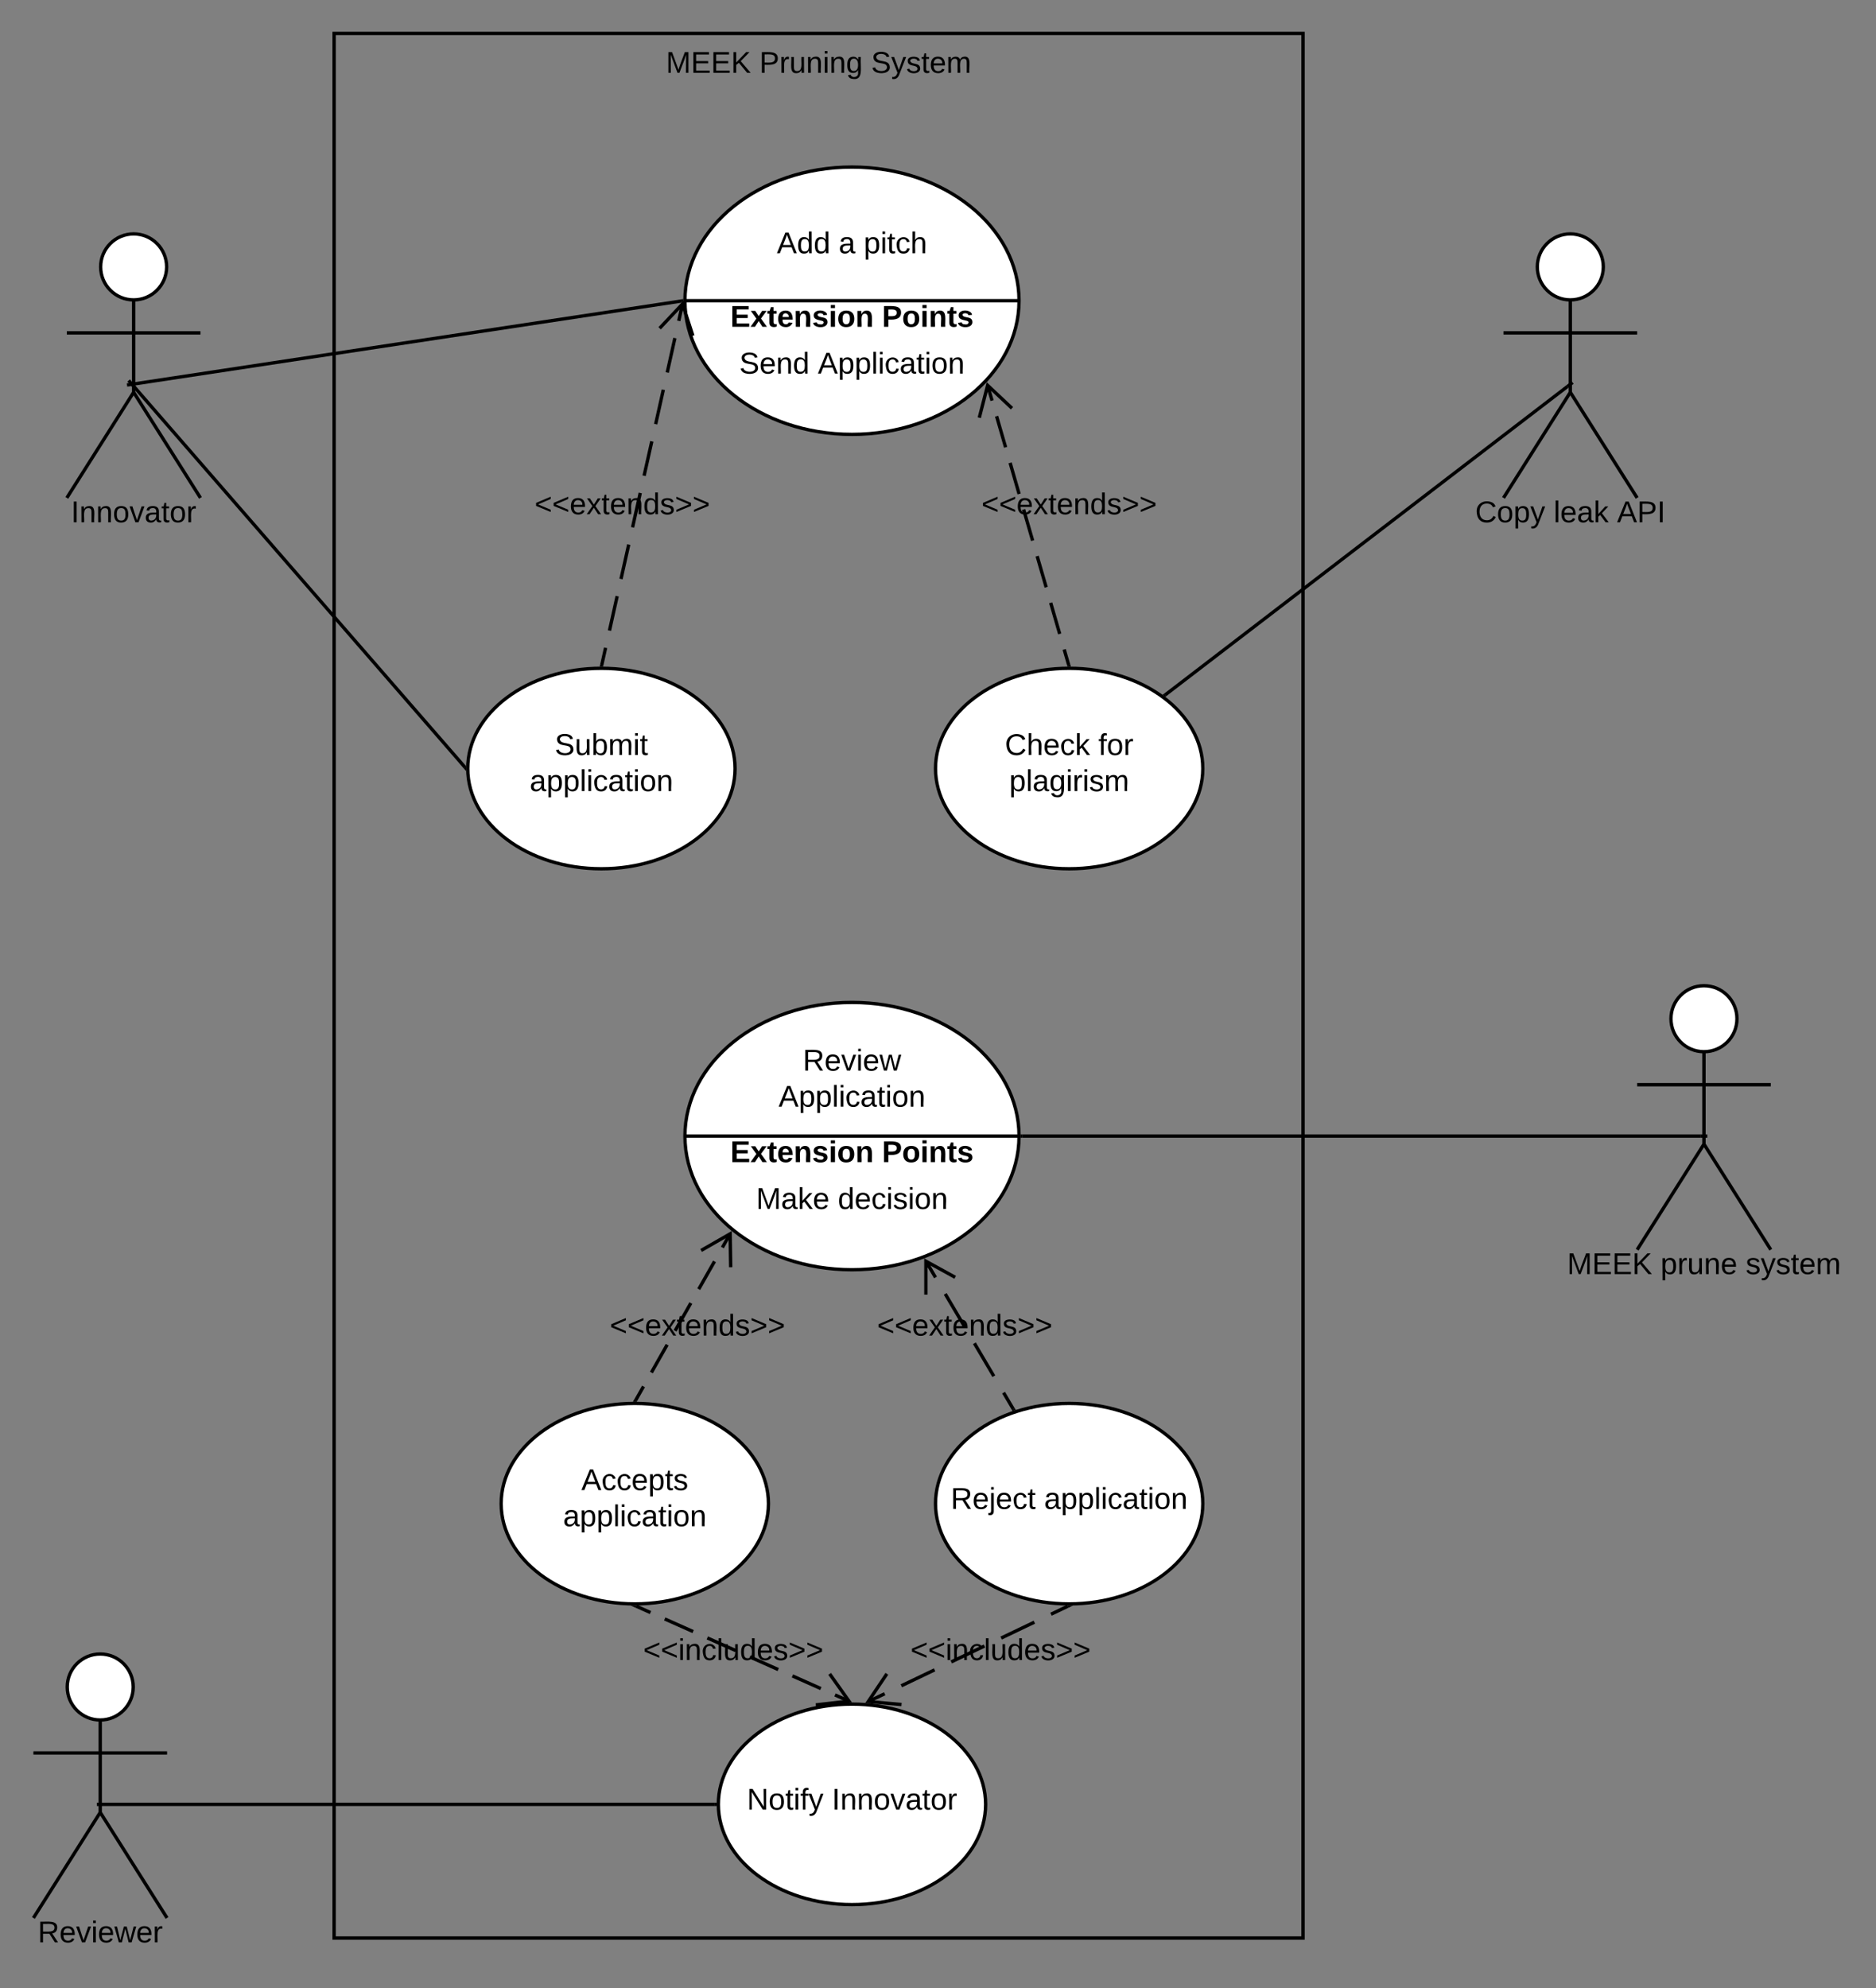 <svg xmlns="http://www.w3.org/2000/svg" xmlns:xlink="http://www.w3.org/1999/xlink" xmlns:lucid="lucid" width="1122.98" height="1190"><rect width="100%" height="100%" fill="#808080" stroke="none"/><g transform="translate(-120 -100)" lucid:page-tab-id="zpWLkF16gv4y"><path d="M320 120h580v1140H320z" stroke="#000" stroke-width="2" fill-opacity="0"/><use xlink:href="#a" transform="matrix(1,0,0,1,328,128) translate(190.6 15.6)"/><use xlink:href="#b" transform="matrix(1,0,0,1,328,128) translate(246.55 15.6)"/><use xlink:href="#c" transform="matrix(1,0,0,1,328,128) translate(313.45 15.6)"/><path d="M219.75 259.75c0 10.9-8.84 19.75-19.75 19.75-10.9 0-19.75-8.84-19.75-19.75 0-10.9 8.84-19.75 19.75-19.75 10.9 0 19.75 8.84 19.75 19.75z" stroke="#000" stroke-width="2" fill="#fff"/><path d="M200 279.5v55.3l40 63.2m-40-63.2L160 398m0-98.75h80" stroke="#000" stroke-width="2" fill="none"/><path d="M160 240h80v180h-80z" fill="none"/><use xlink:href="#d" transform="matrix(1,0,0,1,80,398) translate(82.525 14.6)"/><path d="M1079.75 259.75c0 10.9-8.84 19.75-19.75 19.75-10.9 0-19.75-8.84-19.75-19.75 0-10.9 8.84-19.75 19.75-19.75 10.9 0 19.75 8.84 19.75 19.75z" stroke="#000" stroke-width="2" fill="#fff"/><path d="M1060 279.5v55.3l40 63.2m-40-63.2l-40 63.2m0-98.75h80" stroke="#000" stroke-width="2" fill="none"/><path d="M1020 240h80v180h-80z" fill="none"/><use xlink:href="#e" transform="matrix(1,0,0,1,940,398) translate(63.05 14.6)"/><use xlink:href="#f" transform="matrix(1,0,0,1,940,398) translate(110 14.6)"/><use xlink:href="#g" transform="matrix(1,0,0,1,940,398) translate(147.95 14.6)"/><path d="M730 280c0 44.18-44.77 80-100 80s-100-35.82-100-80 44.77-80 100-80 100 35.82 100 80zm-200 0h200" stroke="#000" stroke-width="2" fill="#fff"/><use xlink:href="#h" transform="matrix(1,0,0,1,560,216) translate(25.025 35.6)"/><use xlink:href="#i" transform="matrix(1,0,0,1,560,216) translate(62.025 35.6)"/><use xlink:href="#j" transform="matrix(1,0,0,1,560,216) translate(77.025 35.6)"/><use xlink:href="#k" transform="matrix(1,0,0,1,560,304) translate(2.575 19.6)"/><use xlink:href="#l" transform="matrix(1,0,0,1,560,304) translate(49.575 19.6)"/><use xlink:href="#m" transform="matrix(1,0,0,1,530,280) translate(27.175 15.6)"/><use xlink:href="#n" transform="matrix(1,0,0,1,530,280) translate(117.975 15.6)"/><path d="M528.6 281.77l-2.3 10.3m-2.3 10.3l-4.6 20.6m-2.32 10.3l-4.6 20.6m-2.3 10.3l-4.62 20.58m-2.3 10.3l-4.6 20.6m-2.3 10.3l-4.62 20.6m-2.3 10.28l-4.6 20.6m-2.32 10.3l-2.3 10.3M534.75 300.94l-6.18-19.02-13.7 14.57" stroke="#000" stroke-width="2" fill="none"/><path d="M481.2 498.22l-.18.8-1-.02h-1.04l.27-1.22z"/><path d="M560 560c0 33.14-35.82 60-80 60s-80-26.86-80-60 35.82-60 80-60 80 26.86 80 60z" stroke="#000" stroke-width="2" fill="#fff"/><use xlink:href="#o" transform="matrix(1,0,0,1,400,500) translate(52.055 51.9)"/><use xlink:href="#p" transform="matrix(1,0,0,1,400,500) translate(37.08 73.5)"/><path d="M711.16 330.5l2.7 9.3m2.7 9.32l5.4 18.62m2.7 9.3l5.38 18.62m2.7 9.3l5.4 18.62m2.7 9.3l5.4 18.62m2.7 9.3l5.4 18.62m2.68 9.3l2.7 9.32M725.77 344.35l-14.57-13.7-5 19.37" stroke="#000" stroke-width="2" fill="none"/><path d="M761.05 499.03L760 499h-1.04l-.2-.7 1.9-.56z"/><path d="M840 560c0 33.14-35.82 60-80 60s-80-26.86-80-60 35.82-60 80-60 80 26.86 80 60z" stroke="#000" stroke-width="2" fill="#fff"/><use xlink:href="#q" transform="matrix(1,0,0,1,680,500) translate(41.555 51.9)"/><use xlink:href="#r" transform="matrix(1,0,0,1,680,500) translate(97.505 51.9)"/><use xlink:href="#s" transform="matrix(1,0,0,1,680,500) translate(44.13 73.5)"/><path d="M817.55 515.88l240.66-184.5" stroke="#000" stroke-width="2" fill="none"/><path d="M818.17 516.66l-.6.46-1.53-1.18-.12-.08 1.04-.8z"/><path d="M1058.2 331.4l3.18-2.46M199.66 330.75l198.68 228.5M199.67 330.77l-2.64-3.03" stroke="#000" stroke-width="2" fill="none"/><path d="M399 560v.4l.05 1.18-1.48-1.7 1.47-1.28z"/><path d="M200 329.85l328-49.7M200 329.85l-3.97.6" stroke="#000" stroke-width="2" fill="none"/><path d="M529 280v1l-.86.14-.3-1.98 1.2-.18z"/><path d="M730 780c0 44.18-44.77 80-100 80s-100-35.82-100-80 44.77-80 100-80 100 35.82 100 80zm-200 0h200" stroke="#000" stroke-width="2" fill="#fff"/><use xlink:href="#t" transform="matrix(1,0,0,1,560,716) translate(40.575 24.8)"/><use xlink:href="#l" transform="matrix(1,0,0,1,560,716) translate(26.075 46.4)"/><use xlink:href="#u" transform="matrix(1,0,0,1,560,804) translate(12.575 19.6)"/><use xlink:href="#v" transform="matrix(1,0,0,1,560,804) translate(61.525 19.6)"/><use xlink:href="#m" transform="matrix(1,0,0,1,530,780) translate(27.175 15.6)"/><use xlink:href="#n" transform="matrix(1,0,0,1,530,780) translate(117.975 15.6)"/><path d="M1159.75 709.75c0 10.9-8.84 19.75-19.75 19.75-10.9 0-19.75-8.84-19.75-19.75 0-10.9 8.84-19.75 19.75-19.75 10.9 0 19.75 8.84 19.75 19.75z" stroke="#000" stroke-width="2" fill="#fff"/><path d="M1140 729.5v55.3l40 63.2m-40-63.2l-40 63.2m0-98.75h80" stroke="#000" stroke-width="2" fill="none"/><path d="M1100 690h80v180h-80z" fill="none"/><use xlink:href="#a" transform="matrix(1,0,0,1,1020,848) translate(38.075 14.6)"/><use xlink:href="#w" transform="matrix(1,0,0,1,1020,848) translate(94.025 14.6)"/><use xlink:href="#x" transform="matrix(1,0,0,1,1020,848) translate(144.975 14.6)"/><path d="M732 780h406" stroke="#000" stroke-width="2" fill="none"/><path d="M732.03 781h-1.05l.02-1v-1h1.03z"/><path d="M1137.97 780h4.03M557.13 838.38l-4.72 8.3m-4.7 8.33l-9.45 16.63m-4.72 8.3l-9.44 16.64m-4.73 8.3l-9.44 16.64m-4.72 8.32l-4.7 8.3M557.4 858.5l-.34-20-17.36 9.95" stroke="#000" stroke-width="2" fill="none"/><path d="M501.38 938.6l-.25.43L500 939H498.85l.8-1.4z"/><path d="M580 1000c0 33.14-35.82 60-80 60s-80-26.86-80-60 35.82-60 80-60 80 26.86 80 60z" stroke="#000" stroke-width="2" fill="#fff"/><use xlink:href="#y" transform="matrix(1,0,0,1,420,940) translate(48.005 51.9)"/><use xlink:href="#p" transform="matrix(1,0,0,1,420,940) translate(37.08 73.5)"/><path d="M840 1000c0 33.14-35.82 60-80 60s-80-26.86-80-60 35.82-60 80-60 80 26.86 80 60z" stroke="#000" stroke-width="2" fill="#fff"/><use xlink:href="#z" transform="matrix(1,0,0,1,680,940) translate(9.13 63.15)"/><use xlink:href="#p" transform="matrix(1,0,0,1,680,940) translate(65.03 63.15)"/><path d="M674.18 854.77l5.82 9.84m5.82 9.86l11.64 19.7m5.82 9.85l11.63 19.7m5.83 9.85l5.82 9.85M691.78 864.53l-17.53-9.64v20" stroke="#000" stroke-width="2" fill="none"/><path d="M728.04 943.95l-.73.22-1.2.44-.42-.72 1.72-1z"/><path d="M710 1180c0 33.14-35.82 60-80 60s-80-26.86-80-60 35.82-60 80-60 80 26.86 80 60z" stroke="#000" stroke-width="2" fill="#fff"/><use xlink:href="#A" transform="matrix(1,0,0,1,550,1120) translate(17.08 63.15)"/><use xlink:href="#B" transform="matrix(1,0,0,1,550,1120) translate(67.98 63.15)"/><path d="M500.9 1061.4l8.5 3.8m8.5 3.8l17 7.57m8.5 3.8l16.98 7.57m8.5 3.8l16.98 7.57m8.5 3.8l17 7.58m8.48 3.8l8.5 3.78" stroke="#000" stroke-width="2" fill="none"/><path d="M500 1061h1.12l-.6 1.33-3.16-1.4z"/><path d="M608.34 1120.48l19.87-2.28-11.57-16.3M759.1 1061.43l-9.96 4.76m-9.96 4.75l-19.9 9.52m-9.97 4.75l-19.9 9.52m-9.97 4.76l-19.9 9.52m-9.97 4.76l-9.96 4.76" stroke="#000" stroke-width="2" fill="none"/><path d="M759.5 1062.34l-.65-1.38 1.14.04h.92l1.53-.06z"/><path d="M650.88 1101.86l-11.15 16.6 19.93 1.78M548 1180H182" stroke="#000" stroke-width="2" fill="none"/><path d="M549 1180v.4l.03.6h-1.06v-2h1.06z"/><path d="M182.03 1180H178" stroke="#000" stroke-width="2" fill="none"/><path d="M199.75 1109.75c0 10.9-8.84 19.75-19.75 19.75-10.9 0-19.75-8.84-19.75-19.75 0-10.9 8.84-19.75 19.75-19.75 10.9 0 19.75 8.84 19.75 19.75z" stroke="#000" stroke-width="2" fill="#fff"/><path d="M180 1129.5v55.3l40 63.2m-40-63.2l-40 63.2m0-98.75h80" stroke="#000" stroke-width="2" fill="none"/><path d="M140 1090h80v180h-80z" fill="none"/><g><use xlink:href="#C" transform="matrix(1,0,0,1,60,1248) translate(82.6 14.6)"/></g><path d="M500 1074.2h117.9v31.6H500z" fill="#fff" fill-opacity="0"/><g><use xlink:href="#D" transform="matrix(1,0,0,1,505,1079.2) translate(0 14.4)"/></g><path d="M640 880h117.9v31.6H640z" fill="#fff" fill-opacity="0"/><g><use xlink:href="#E" transform="matrix(1,0,0,1,645,885) translate(0 14.4)"/></g><path d="M660 1074.2h117.9v31.6H660z" fill="#fff" fill-opacity="0"/><g><use xlink:href="#D" transform="matrix(1,0,0,1,665,1079.2) translate(0 14.4)"/></g><path d="M480 880h115v31.6H480z" fill="#fff" fill-opacity="0"/><g><use xlink:href="#E" transform="matrix(1,0,0,1,485,885) translate(0 14.4)"/></g><path d="M702.5 388.4h115V420h-115z" fill="#fff" fill-opacity="0"/><g><use xlink:href="#E" transform="matrix(1,0,0,1,707.5,393.4) translate(0 14.4)"/></g><path d="M435 388.4h115V420H435z" fill="#fff" fill-opacity="0"/><g><use xlink:href="#E" transform="matrix(1,0,0,1,440,393.4) translate(0 14.4)"/></g><defs><path d="M240 0l2-218c-23 76-54 145-80 218h-23L58-218 59 0H30v-248h44l77 211c21-75 51-140 76-211h43V0h-30" id="F"/><path d="M30 0v-248h187v28H63v79h144v27H63v87h162V0H30" id="G"/><path d="M194 0L95-120 63-95V0H30v-248h33v124l119-124h40L117-140 236 0h-42" id="H"/><g id="a"><use transform="matrix(0.05,0,0,0.05,0,0)" xlink:href="#F"/><use transform="matrix(0.05,0,0,0.05,14.95,0)" xlink:href="#G"/><use transform="matrix(0.05,0,0,0.05,26.95,0)" xlink:href="#G"/><use transform="matrix(0.05,0,0,0.05,38.95,0)" xlink:href="#H"/></g><path d="M30-248c87 1 191-15 191 75 0 78-77 80-158 76V0H30v-248zm33 125c57 0 124 11 124-50 0-59-68-47-124-48v98" id="I"/><path d="M114-163C36-179 61-72 57 0H25l-1-190h30c1 12-1 29 2 39 6-27 23-49 58-41v29" id="J"/><path d="M84 4C-5 8 30-112 23-190h32v120c0 31 7 50 39 49 72-2 45-101 50-169h31l1 190h-30c-1-10 1-25-2-33-11 22-28 36-60 37" id="K"/><path d="M117-194c89-4 53 116 60 194h-32v-121c0-31-8-49-39-48C34-167 62-67 57 0H25l-1-190h30c1 10-1 24 2 32 11-22 29-35 61-36" id="L"/><path d="M24-231v-30h32v30H24zM24 0v-190h32V0H24" id="M"/><path d="M177-190C167-65 218 103 67 71c-23-6-38-20-44-43l32-5c15 47 100 32 89-28v-30C133-14 115 1 83 1 29 1 15-40 15-95c0-56 16-97 71-98 29-1 48 16 59 35 1-10 0-23 2-32h30zM94-22c36 0 50-32 50-73 0-42-14-75-50-75-39 0-46 34-46 75s6 73 46 73" id="N"/><g id="b"><use transform="matrix(0.05,0,0,0.05,0,0)" xlink:href="#I"/><use transform="matrix(0.05,0,0,0.05,12,0)" xlink:href="#J"/><use transform="matrix(0.05,0,0,0.05,17.95,0)" xlink:href="#K"/><use transform="matrix(0.05,0,0,0.05,27.95,0)" xlink:href="#L"/><use transform="matrix(0.05,0,0,0.05,37.95,0)" xlink:href="#M"/><use transform="matrix(0.05,0,0,0.05,41.9,0)" xlink:href="#L"/><use transform="matrix(0.05,0,0,0.05,51.9,0)" xlink:href="#N"/></g><path d="M185-189c-5-48-123-54-124 2 14 75 158 14 163 119 3 78-121 87-175 55-17-10-28-26-33-46l33-7c5 56 141 63 141-1 0-78-155-14-162-118-5-82 145-84 179-34 5 7 8 16 11 25" id="O"/><path d="M179-190L93 31C79 59 56 82 12 73V49c39 6 53-20 64-50L1-190h34L92-34l54-156h33" id="P"/><path d="M135-143c-3-34-86-38-87 0 15 53 115 12 119 90S17 21 10-45l28-5c4 36 97 45 98 0-10-56-113-15-118-90-4-57 82-63 122-42 12 7 21 19 24 35" id="Q"/><path d="M59-47c-2 24 18 29 38 22v24C64 9 27 4 27-40v-127H5v-23h24l9-43h21v43h35v23H59v120" id="R"/><path d="M100-194c63 0 86 42 84 106H49c0 40 14 67 53 68 26 1 43-12 49-29l28 8c-11 28-37 45-77 45C44 4 14-33 15-96c1-61 26-98 85-98zm52 81c6-60-76-77-97-28-3 7-6 17-6 28h103" id="S"/><path d="M210-169c-67 3-38 105-44 169h-31v-121c0-29-5-50-35-48C34-165 62-65 56 0H25l-1-190h30c1 10-1 24 2 32 10-44 99-50 107 0 11-21 27-35 58-36 85-2 47 119 55 194h-31v-121c0-29-5-49-35-48" id="T"/><g id="c"><use transform="matrix(0.05,0,0,0.05,0,0)" xlink:href="#O"/><use transform="matrix(0.05,0,0,0.05,12,0)" xlink:href="#P"/><use transform="matrix(0.05,0,0,0.05,21,0)" xlink:href="#Q"/><use transform="matrix(0.05,0,0,0.05,30,0)" xlink:href="#R"/><use transform="matrix(0.05,0,0,0.05,35,0)" xlink:href="#S"/><use transform="matrix(0.05,0,0,0.05,45,0)" xlink:href="#T"/></g><path d="M33 0v-248h34V0H33" id="U"/><path d="M100-194c62-1 85 37 85 99 1 63-27 99-86 99S16-35 15-95c0-66 28-99 85-99zM99-20c44 1 53-31 53-75 0-43-8-75-51-75s-53 32-53 75 10 74 51 75" id="V"/><path d="M108 0H70L1-190h34L89-25l56-165h34" id="W"/><path d="M141-36C126-15 110 5 73 4 37 3 15-17 15-53c-1-64 63-63 125-63 3-35-9-54-41-54-24 1-41 7-42 31l-33-3c5-37 33-52 76-52 45 0 72 20 72 64v82c-1 20 7 32 28 27v20c-31 9-61-2-59-35zM48-53c0 20 12 33 32 33 41-3 63-29 60-74-43 2-92-5-92 41" id="X"/><g id="d"><use transform="matrix(0.05,0,0,0.05,0,0)" xlink:href="#U"/><use transform="matrix(0.05,0,0,0.05,5,0)" xlink:href="#L"/><use transform="matrix(0.05,0,0,0.05,15,0)" xlink:href="#L"/><use transform="matrix(0.05,0,0,0.05,25,0)" xlink:href="#V"/><use transform="matrix(0.05,0,0,0.05,35,0)" xlink:href="#W"/><use transform="matrix(0.05,0,0,0.05,44,0)" xlink:href="#X"/><use transform="matrix(0.05,0,0,0.05,54,0)" xlink:href="#R"/><use transform="matrix(0.05,0,0,0.05,59,0)" xlink:href="#V"/><use transform="matrix(0.05,0,0,0.05,69,0)" xlink:href="#J"/></g><path d="M212-179c-10-28-35-45-73-45-59 0-87 40-87 99 0 60 29 101 89 101 43 0 62-24 78-52l27 14C228-24 195 4 139 4 59 4 22-46 18-125c-6-104 99-153 187-111 19 9 31 26 39 46" id="Y"/><path d="M115-194c55 1 70 41 70 98S169 2 115 4C84 4 66-9 55-30l1 105H24l-1-265h31l2 30c10-21 28-34 59-34zm-8 174c40 0 45-34 45-75s-6-73-45-74c-42 0-51 32-51 76 0 43 10 73 51 73" id="Z"/><g id="e"><use transform="matrix(0.05,0,0,0.05,0,0)" xlink:href="#Y"/><use transform="matrix(0.05,0,0,0.05,12.95,0)" xlink:href="#V"/><use transform="matrix(0.05,0,0,0.05,22.95,0)" xlink:href="#Z"/><use transform="matrix(0.05,0,0,0.05,32.95,0)" xlink:href="#P"/></g><path d="M24 0v-261h32V0H24" id="aa"/><path d="M143 0L79-87 56-68V0H24v-261h32v163l83-92h37l-77 82L181 0h-38" id="ab"/><g id="f"><use transform="matrix(0.05,0,0,0.05,0,0)" xlink:href="#aa"/><use transform="matrix(0.05,0,0,0.05,3.95,0)" xlink:href="#S"/><use transform="matrix(0.05,0,0,0.05,13.95,0)" xlink:href="#X"/><use transform="matrix(0.05,0,0,0.05,23.95,0)" xlink:href="#ab"/></g><path d="M205 0l-28-72H64L36 0H1l101-248h38L239 0h-34zm-38-99l-47-123c-12 45-31 82-46 123h93" id="ac"/><g id="g"><use transform="matrix(0.05,0,0,0.05,0,0)" xlink:href="#ac"/><use transform="matrix(0.05,0,0,0.05,12,0)" xlink:href="#I"/><use transform="matrix(0.05,0,0,0.05,24,0)" xlink:href="#U"/></g><path d="M85-194c31 0 48 13 60 33l-1-100h32l1 261h-30c-2-10 0-23-3-31C134-8 116 4 85 4 32 4 16-35 15-94c0-66 23-100 70-100zm9 24c-40 0-46 34-46 75 0 40 6 74 45 74 42 0 51-32 51-76 0-42-9-74-50-73" id="ad"/><g id="h"><use transform="matrix(0.05,0,0,0.05,0,0)" xlink:href="#ac"/><use transform="matrix(0.05,0,0,0.05,12,0)" xlink:href="#ad"/><use transform="matrix(0.05,0,0,0.05,22,0)" xlink:href="#ad"/></g><use transform="matrix(0.05,0,0,0.05,0,0)" xlink:href="#X" id="i"/><path d="M96-169c-40 0-48 33-48 73s9 75 48 75c24 0 41-14 43-38l32 2c-6 37-31 61-74 61-59 0-76-41-82-99-10-93 101-131 147-64 4 7 5 14 7 22l-32 3c-4-21-16-35-41-35" id="ae"/><path d="M106-169C34-169 62-67 57 0H25v-261h32l-1 103c12-21 28-36 61-36 89 0 53 116 60 194h-32v-121c2-32-8-49-39-48" id="af"/><g id="j"><use transform="matrix(0.05,0,0,0.05,0,0)" xlink:href="#Z"/><use transform="matrix(0.05,0,0,0.05,10,0)" xlink:href="#M"/><use transform="matrix(0.05,0,0,0.05,13.95,0)" xlink:href="#R"/><use transform="matrix(0.05,0,0,0.05,18.95,0)" xlink:href="#ae"/><use transform="matrix(0.05,0,0,0.05,27.95,0)" xlink:href="#af"/></g><g id="k"><use transform="matrix(0.05,0,0,0.05,0,0)" xlink:href="#O"/><use transform="matrix(0.05,0,0,0.05,12,0)" xlink:href="#S"/><use transform="matrix(0.05,0,0,0.05,22,0)" xlink:href="#L"/><use transform="matrix(0.05,0,0,0.05,32,0)" xlink:href="#ad"/></g><g id="l"><use transform="matrix(0.05,0,0,0.05,0,0)" xlink:href="#ac"/><use transform="matrix(0.05,0,0,0.05,12,0)" xlink:href="#Z"/><use transform="matrix(0.05,0,0,0.05,22,0)" xlink:href="#Z"/><use transform="matrix(0.05,0,0,0.05,32,0)" xlink:href="#aa"/><use transform="matrix(0.05,0,0,0.05,35.95,0)" xlink:href="#M"/><use transform="matrix(0.05,0,0,0.05,39.9,0)" xlink:href="#ae"/><use transform="matrix(0.05,0,0,0.05,48.9,0)" xlink:href="#X"/><use transform="matrix(0.05,0,0,0.05,58.9,0)" xlink:href="#R"/><use transform="matrix(0.05,0,0,0.05,63.9,0)" xlink:href="#M"/><use transform="matrix(0.05,0,0,0.05,67.85,0)" xlink:href="#V"/><use transform="matrix(0.05,0,0,0.05,77.85,0)" xlink:href="#L"/></g><path d="M24 0v-248h195v40H76v63h132v40H76v65h150V0H24" id="ag"/><path d="M144 0l-44-69L55 0H2l70-98-66-92h53l41 62 40-62h54l-67 91 71 99h-54" id="ah"/><path d="M115-3C79 11 28 4 28-45v-112H4v-33h27l15-45h31v45h36v33H77v99c-1 23 16 31 38 25v30" id="ai"/><path d="M185-48c-13 30-37 53-82 52C43 2 14-33 14-96s30-98 90-98c62 0 83 45 84 108H66c0 31 8 55 39 56 18 0 30-7 34-22zm-45-69c5-46-57-63-70-21-2 6-4 13-4 21h74" id="aj"/><path d="M135-194c87-1 58 113 63 194h-50c-7-57 23-157-34-157-59 0-34 97-39 157H25l-1-190h47c2 12-1 28 3 38 12-26 28-41 61-42" id="ak"/><path d="M137-138c1-29-70-34-71-4 15 46 118 7 119 86 1 83-164 76-172 9l43-7c4 19 20 25 44 25 33 8 57-30 24-41C81-84 22-81 20-136c-2-80 154-74 161-7" id="al"/><path d="M25-224v-37h50v37H25zM25 0v-190h50V0H25" id="am"/><path d="M110-194c64 0 96 36 96 99 0 64-35 99-97 99-61 0-95-36-95-99 0-62 34-99 96-99zm-1 164c35 0 45-28 45-65 0-40-10-65-43-65-34 0-45 26-45 65 0 36 10 65 43 65" id="an"/><g id="m"><use transform="matrix(0.05,0,0,0.05,0,0)" xlink:href="#ag"/><use transform="matrix(0.05,0,0,0.05,12,0)" xlink:href="#ah"/><use transform="matrix(0.05,0,0,0.05,22,0)" xlink:href="#ai"/><use transform="matrix(0.05,0,0,0.05,27.95,0)" xlink:href="#aj"/><use transform="matrix(0.05,0,0,0.05,37.95,0)" xlink:href="#ak"/><use transform="matrix(0.05,0,0,0.05,48.9,0)" xlink:href="#al"/><use transform="matrix(0.05,0,0,0.05,58.9,0)" xlink:href="#am"/><use transform="matrix(0.05,0,0,0.05,63.9,0)" xlink:href="#an"/><use transform="matrix(0.05,0,0,0.05,74.85,0)" xlink:href="#ak"/></g><path d="M24-248c93 1 206-16 204 79-1 75-69 88-152 82V0H24v-248zm52 121c47 0 100 7 100-41 0-47-54-39-100-39v80" id="ao"/><g id="n"><use transform="matrix(0.05,0,0,0.05,0,0)" xlink:href="#ao"/><use transform="matrix(0.05,0,0,0.05,12,0)" xlink:href="#an"/><use transform="matrix(0.05,0,0,0.05,22.95,0)" xlink:href="#am"/><use transform="matrix(0.05,0,0,0.05,27.95,0)" xlink:href="#ak"/><use transform="matrix(0.05,0,0,0.05,38.9,0)" xlink:href="#ai"/><use transform="matrix(0.05,0,0,0.05,44.85,0)" xlink:href="#al"/></g><path d="M115-194c53 0 69 39 70 98 0 66-23 100-70 100C84 3 66-7 56-30L54 0H23l1-261h32v101c10-23 28-34 59-34zm-8 174c40 0 45-34 45-75 0-40-5-75-45-74-42 0-51 32-51 76 0 43 10 73 51 73" id="ap"/><g id="o"><use transform="matrix(0.05,0,0,0.05,0,0)" xlink:href="#O"/><use transform="matrix(0.05,0,0,0.05,12,0)" xlink:href="#K"/><use transform="matrix(0.05,0,0,0.05,22,0)" xlink:href="#ap"/><use transform="matrix(0.05,0,0,0.05,32,0)" xlink:href="#T"/><use transform="matrix(0.05,0,0,0.05,46.95,0)" xlink:href="#M"/><use transform="matrix(0.05,0,0,0.05,50.9,0)" xlink:href="#R"/></g><g id="p"><use transform="matrix(0.05,0,0,0.05,0,0)" xlink:href="#X"/><use transform="matrix(0.05,0,0,0.05,10,0)" xlink:href="#Z"/><use transform="matrix(0.05,0,0,0.05,20,0)" xlink:href="#Z"/><use transform="matrix(0.05,0,0,0.05,30,0)" xlink:href="#aa"/><use transform="matrix(0.05,0,0,0.05,33.95,0)" xlink:href="#M"/><use transform="matrix(0.05,0,0,0.05,37.9,0)" xlink:href="#ae"/><use transform="matrix(0.05,0,0,0.05,46.9,0)" xlink:href="#X"/><use transform="matrix(0.05,0,0,0.05,56.9,0)" xlink:href="#R"/><use transform="matrix(0.05,0,0,0.05,61.9,0)" xlink:href="#M"/><use transform="matrix(0.05,0,0,0.05,65.85,0)" xlink:href="#V"/><use transform="matrix(0.05,0,0,0.05,75.85,0)" xlink:href="#L"/></g><g id="q"><use transform="matrix(0.05,0,0,0.05,0,0)" xlink:href="#Y"/><use transform="matrix(0.05,0,0,0.05,12.95,0)" xlink:href="#af"/><use transform="matrix(0.05,0,0,0.05,22.95,0)" xlink:href="#S"/><use transform="matrix(0.05,0,0,0.05,32.95,0)" xlink:href="#ae"/><use transform="matrix(0.05,0,0,0.05,41.95,0)" xlink:href="#ab"/></g><path d="M101-234c-31-9-42 10-38 44h38v23H63V0H32v-167H5v-23h27c-7-52 17-82 69-68v24" id="aq"/><g id="r"><use transform="matrix(0.05,0,0,0.05,0,0)" xlink:href="#aq"/><use transform="matrix(0.05,0,0,0.05,5,0)" xlink:href="#V"/><use transform="matrix(0.05,0,0,0.05,15,0)" xlink:href="#J"/></g><g id="s"><use transform="matrix(0.05,0,0,0.05,0,0)" xlink:href="#Z"/><use transform="matrix(0.05,0,0,0.05,10,0)" xlink:href="#aa"/><use transform="matrix(0.05,0,0,0.05,13.95,0)" xlink:href="#X"/><use transform="matrix(0.05,0,0,0.05,23.95,0)" xlink:href="#N"/><use transform="matrix(0.05,0,0,0.05,33.95,0)" xlink:href="#M"/><use transform="matrix(0.05,0,0,0.05,37.9,0)" xlink:href="#J"/><use transform="matrix(0.05,0,0,0.05,43.85,0)" xlink:href="#M"/><use transform="matrix(0.05,0,0,0.05,47.8,0)" xlink:href="#Q"/><use transform="matrix(0.05,0,0,0.05,56.8,0)" xlink:href="#T"/></g><path d="M233-177c-1 41-23 64-60 70L243 0h-38l-65-103H63V0H30v-248c88 3 205-21 203 71zM63-129c60-2 137 13 137-47 0-61-80-42-137-45v92" id="ar"/><path d="M206 0h-36l-40-164L89 0H53L-1-190h32L70-26l43-164h34l41 164 42-164h31" id="as"/><g id="t"><use transform="matrix(0.05,0,0,0.05,0,0)" xlink:href="#ar"/><use transform="matrix(0.05,0,0,0.05,12.95,0)" xlink:href="#S"/><use transform="matrix(0.05,0,0,0.05,22.95,0)" xlink:href="#W"/><use transform="matrix(0.05,0,0,0.05,31.95,0)" xlink:href="#M"/><use transform="matrix(0.05,0,0,0.05,35.9,0)" xlink:href="#S"/><use transform="matrix(0.05,0,0,0.05,45.9,0)" xlink:href="#as"/></g><g id="u"><use transform="matrix(0.05,0,0,0.05,0,0)" xlink:href="#F"/><use transform="matrix(0.05,0,0,0.05,14.95,0)" xlink:href="#X"/><use transform="matrix(0.05,0,0,0.05,24.95,0)" xlink:href="#ab"/><use transform="matrix(0.05,0,0,0.05,33.95,0)" xlink:href="#S"/></g><g id="v"><use transform="matrix(0.05,0,0,0.05,0,0)" xlink:href="#ad"/><use transform="matrix(0.05,0,0,0.05,10,0)" xlink:href="#S"/><use transform="matrix(0.05,0,0,0.05,20,0)" xlink:href="#ae"/><use transform="matrix(0.05,0,0,0.05,29,0)" xlink:href="#M"/><use transform="matrix(0.05,0,0,0.05,32.95,0)" xlink:href="#Q"/><use transform="matrix(0.05,0,0,0.05,41.95,0)" xlink:href="#M"/><use transform="matrix(0.05,0,0,0.05,45.9,0)" xlink:href="#V"/><use transform="matrix(0.05,0,0,0.05,55.9,0)" xlink:href="#L"/></g><g id="w"><use transform="matrix(0.05,0,0,0.05,0,0)" xlink:href="#Z"/><use transform="matrix(0.05,0,0,0.05,10,0)" xlink:href="#J"/><use transform="matrix(0.05,0,0,0.05,15.95,0)" xlink:href="#K"/><use transform="matrix(0.05,0,0,0.05,25.95,0)" xlink:href="#L"/><use transform="matrix(0.05,0,0,0.05,35.95,0)" xlink:href="#S"/></g><g id="x"><use transform="matrix(0.05,0,0,0.05,0,0)" xlink:href="#Q"/><use transform="matrix(0.05,0,0,0.05,9,0)" xlink:href="#P"/><use transform="matrix(0.05,0,0,0.05,18,0)" xlink:href="#Q"/><use transform="matrix(0.05,0,0,0.05,27,0)" xlink:href="#R"/><use transform="matrix(0.05,0,0,0.05,32,0)" xlink:href="#S"/><use transform="matrix(0.05,0,0,0.05,42,0)" xlink:href="#T"/></g><g id="y"><use transform="matrix(0.05,0,0,0.05,0,0)" xlink:href="#ac"/><use transform="matrix(0.05,0,0,0.05,12,0)" xlink:href="#ae"/><use transform="matrix(0.05,0,0,0.05,21,0)" xlink:href="#ae"/><use transform="matrix(0.05,0,0,0.05,30,0)" xlink:href="#S"/><use transform="matrix(0.05,0,0,0.05,40,0)" xlink:href="#Z"/><use transform="matrix(0.05,0,0,0.05,50,0)" xlink:href="#R"/><use transform="matrix(0.05,0,0,0.05,55,0)" xlink:href="#Q"/></g><path d="M24-231v-30h32v30H24zM-9 49c24 4 33-6 33-30v-209h32V24c2 40-23 58-65 49V49" id="at"/><g id="z"><use transform="matrix(0.05,0,0,0.05,0,0)" xlink:href="#ar"/><use transform="matrix(0.05,0,0,0.05,12.95,0)" xlink:href="#S"/><use transform="matrix(0.05,0,0,0.05,22.95,0)" xlink:href="#at"/><use transform="matrix(0.05,0,0,0.05,26.9,0)" xlink:href="#S"/><use transform="matrix(0.05,0,0,0.05,36.9,0)" xlink:href="#ae"/><use transform="matrix(0.05,0,0,0.05,45.9,0)" xlink:href="#R"/></g><path d="M190 0L58-211 59 0H30v-248h39L202-35l-2-213h31V0h-41" id="au"/><g id="A"><use transform="matrix(0.05,0,0,0.05,0,0)" xlink:href="#au"/><use transform="matrix(0.05,0,0,0.05,12.95,0)" xlink:href="#V"/><use transform="matrix(0.05,0,0,0.05,22.95,0)" xlink:href="#R"/><use transform="matrix(0.05,0,0,0.05,27.95,0)" xlink:href="#M"/><use transform="matrix(0.05,0,0,0.05,31.9,0)" xlink:href="#aq"/><use transform="matrix(0.05,0,0,0.05,36.9,0)" xlink:href="#P"/></g><g id="B"><use transform="matrix(0.05,0,0,0.05,0,0)" xlink:href="#U"/><use transform="matrix(0.05,0,0,0.05,5,0)" xlink:href="#L"/><use transform="matrix(0.05,0,0,0.05,15,0)" xlink:href="#L"/><use transform="matrix(0.05,0,0,0.05,25,0)" xlink:href="#V"/><use transform="matrix(0.05,0,0,0.05,35,0)" xlink:href="#W"/><use transform="matrix(0.05,0,0,0.05,44,0)" xlink:href="#X"/><use transform="matrix(0.05,0,0,0.05,54,0)" xlink:href="#R"/><use transform="matrix(0.05,0,0,0.05,59,0)" xlink:href="#V"/><use transform="matrix(0.05,0,0,0.05,69,0)" xlink:href="#J"/></g><g id="C"><use transform="matrix(0.05,0,0,0.05,0,0)" xlink:href="#ar"/><use transform="matrix(0.05,0,0,0.05,12.95,0)" xlink:href="#S"/><use transform="matrix(0.05,0,0,0.05,22.95,0)" xlink:href="#W"/><use transform="matrix(0.05,0,0,0.05,31.95,0)" xlink:href="#M"/><use transform="matrix(0.05,0,0,0.05,35.9,0)" xlink:href="#S"/><use transform="matrix(0.05,0,0,0.05,45.9,0)" xlink:href="#as"/><use transform="matrix(0.05,0,0,0.05,58.85,0)" xlink:href="#S"/><use transform="matrix(0.05,0,0,0.05,68.85,0)" xlink:href="#J"/></g><path d="M18-100v-36l175-74v27L42-118l151 64v27" id="av"/><path d="M18-27v-27l151-64-151-65v-27l175 74v36" id="aw"/><g id="D"><use transform="matrix(0.05,0,0,0.05,0,0)" xlink:href="#av"/><use transform="matrix(0.05,0,0,0.05,10.5,0)" xlink:href="#av"/><use transform="matrix(0.05,0,0,0.05,21,0)" xlink:href="#M"/><use transform="matrix(0.05,0,0,0.05,24.95,0)" xlink:href="#L"/><use transform="matrix(0.05,0,0,0.05,34.95,0)" xlink:href="#ae"/><use transform="matrix(0.05,0,0,0.05,43.95,0)" xlink:href="#aa"/><use transform="matrix(0.05,0,0,0.05,47.9,0)" xlink:href="#K"/><use transform="matrix(0.05,0,0,0.05,57.9,0)" xlink:href="#ad"/><use transform="matrix(0.05,0,0,0.05,67.9,0)" xlink:href="#S"/><use transform="matrix(0.05,0,0,0.05,77.9,0)" xlink:href="#Q"/><use transform="matrix(0.05,0,0,0.05,86.9,0)" xlink:href="#aw"/><use transform="matrix(0.05,0,0,0.05,97.4,0)" xlink:href="#aw"/></g><path d="M141 0L90-78 38 0H4l68-98-65-92h35l48 74 47-74h35l-64 92 68 98h-35" id="ax"/><g id="E"><use transform="matrix(0.05,0,0,0.05,0,0)" xlink:href="#av"/><use transform="matrix(0.05,0,0,0.05,10.5,0)" xlink:href="#av"/><use transform="matrix(0.05,0,0,0.05,21,0)" xlink:href="#S"/><use transform="matrix(0.05,0,0,0.05,31,0)" xlink:href="#ax"/><use transform="matrix(0.05,0,0,0.05,40,0)" xlink:href="#R"/><use transform="matrix(0.05,0,0,0.05,45,0)" xlink:href="#S"/><use transform="matrix(0.05,0,0,0.05,55,0)" xlink:href="#L"/><use transform="matrix(0.05,0,0,0.05,65,0)" xlink:href="#ad"/><use transform="matrix(0.05,0,0,0.05,75,0)" xlink:href="#Q"/><use transform="matrix(0.05,0,0,0.05,84,0)" xlink:href="#aw"/><use transform="matrix(0.05,0,0,0.05,94.5,0)" xlink:href="#aw"/></g></defs></g></svg>